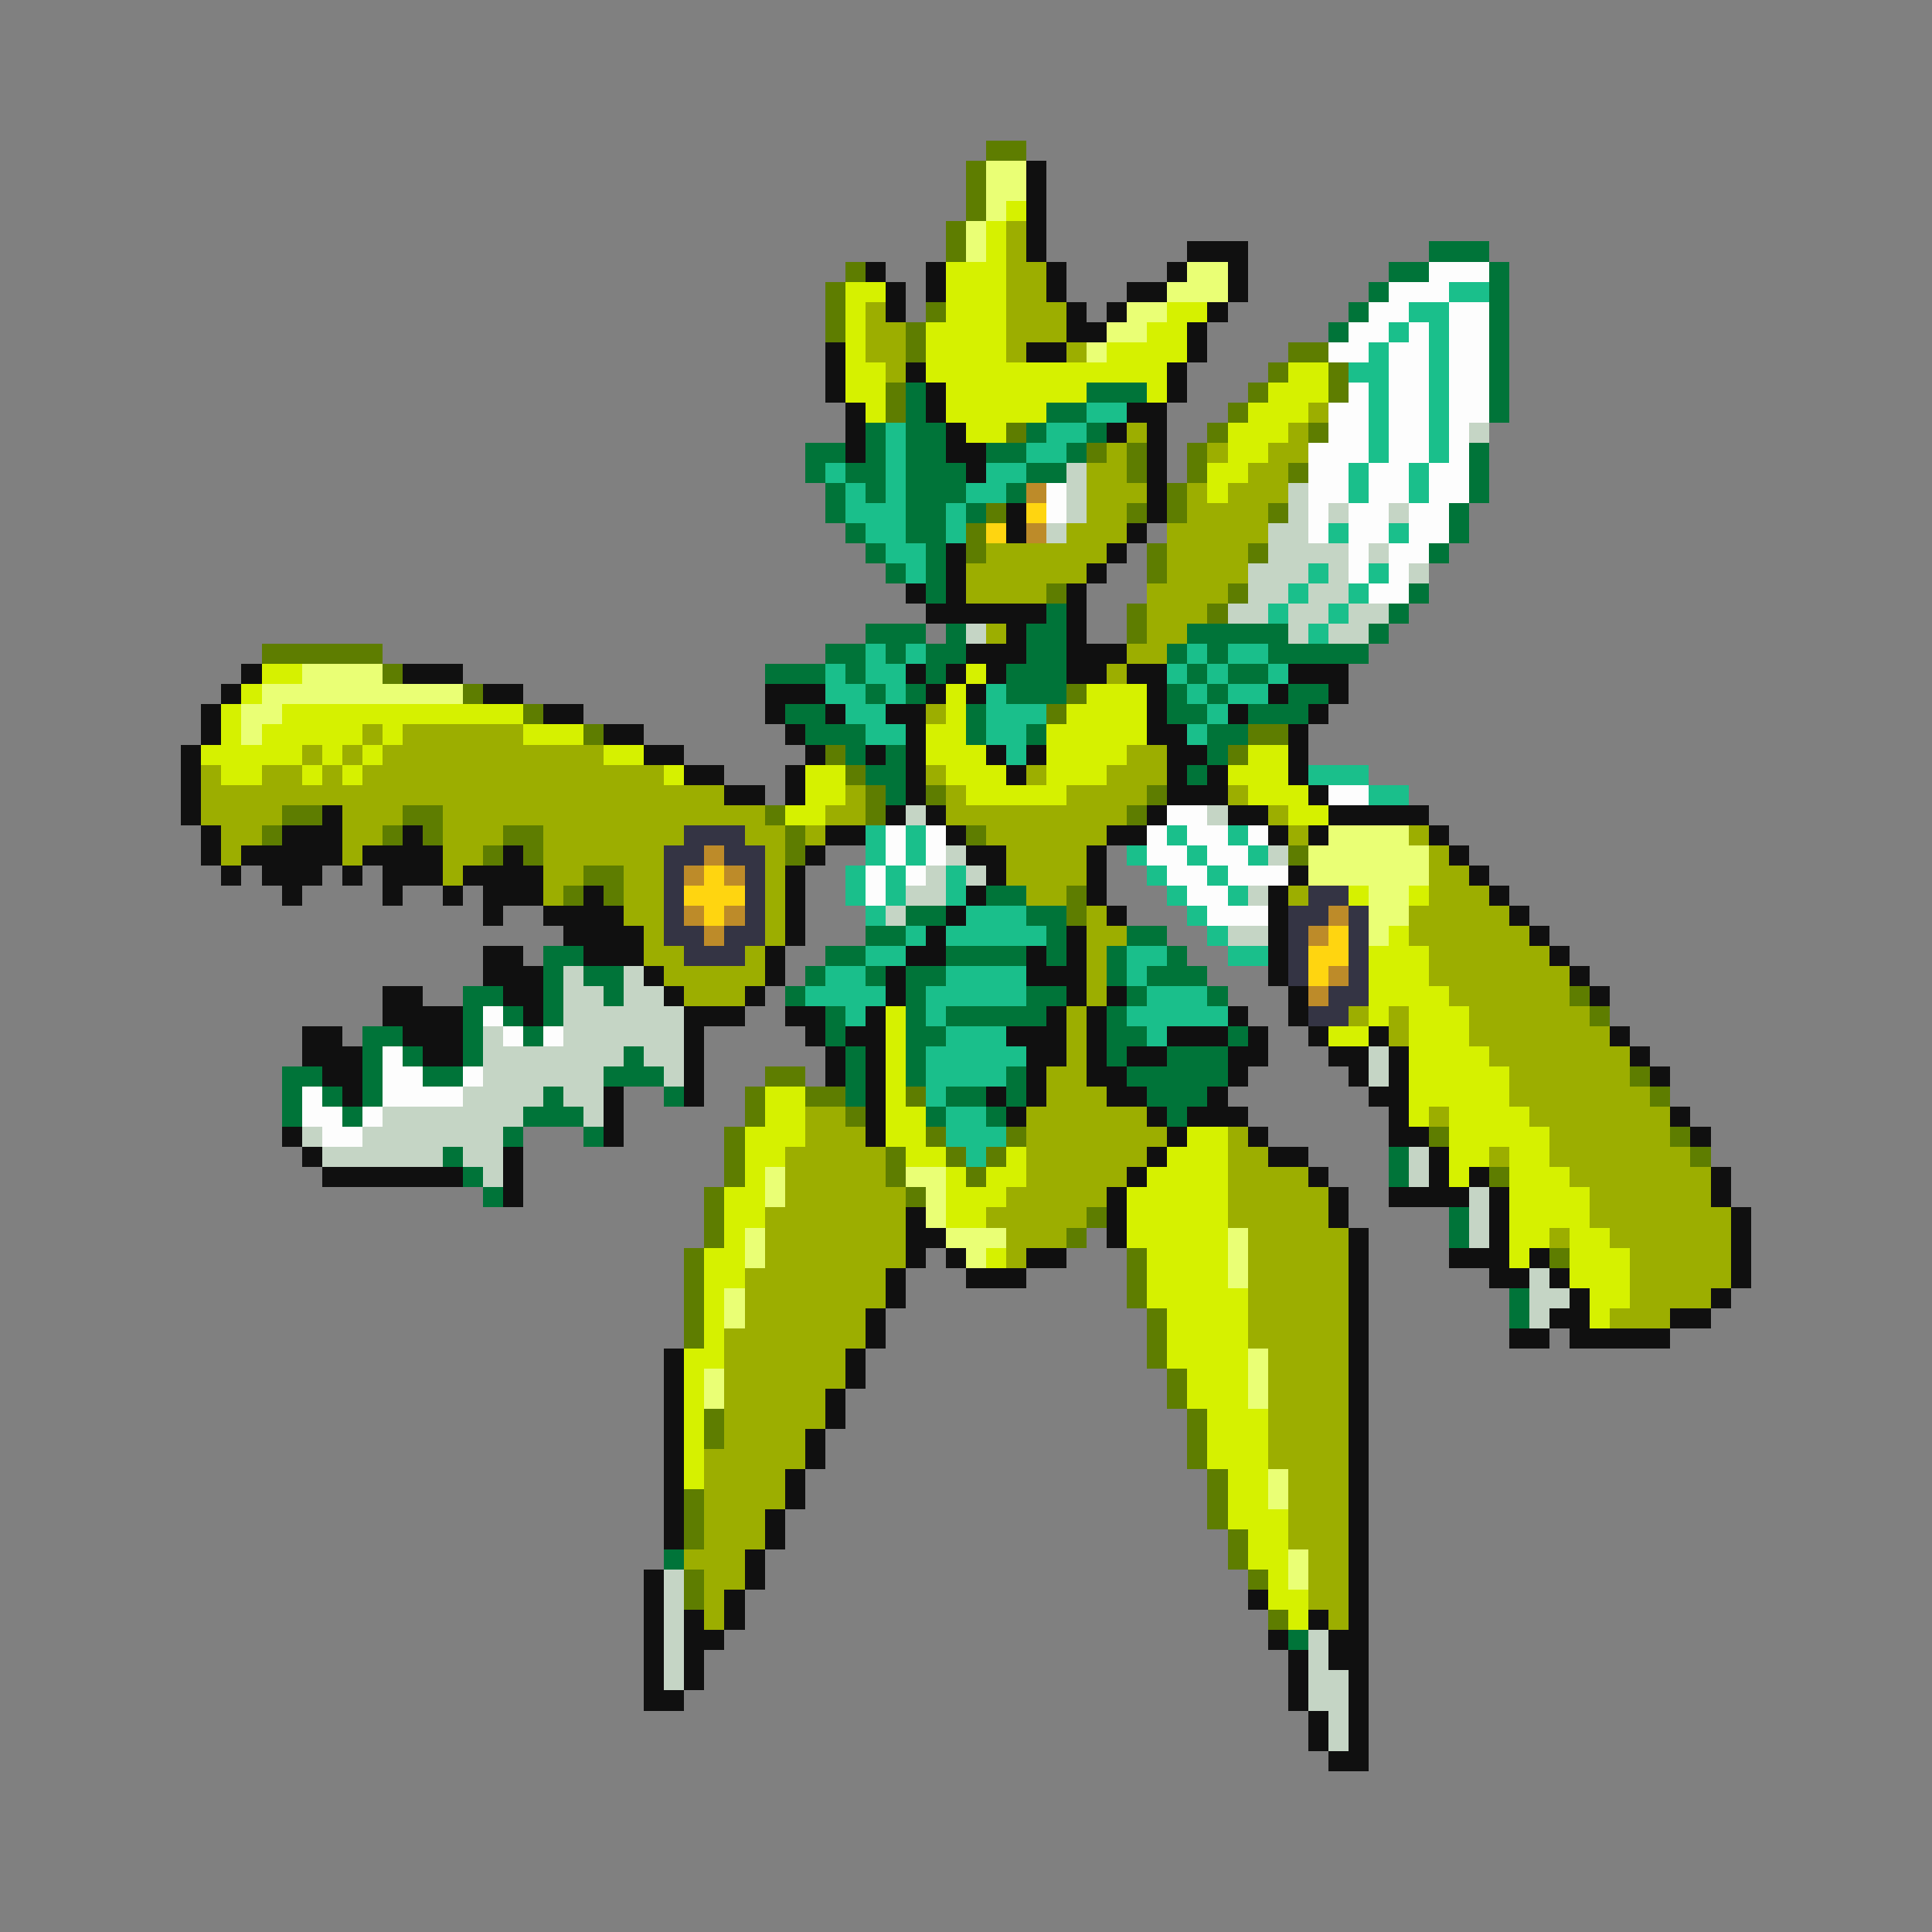 <svg xmlns="http://www.w3.org/2000/svg" viewBox="0 -0.5 96 96" shape-rendering="crispEdges">
<rect x="0" y="-0.5" width="96" height="96" fill="#808080" stroke="none"/>
<path stroke="#5e7d00" d="M49 7h2M48 8h1M48 9h1M48 10h1M47 11h1M47 12h1M42 13h1M41 14h1M41 15h1M46 15h1M41 16h1M45 16h1M45 17h1M64 17h2M63 18h1M66 18h1M44 19h1M62 19h1M66 19h1M44 20h1M61 20h1M50 21h1M60 21h1M65 21h1M54 22h1M56 22h1M59 22h1M56 23h1M59 23h1M64 23h1M58 24h1M49 25h1M56 25h1M58 25h1M63 25h1M48 26h1M48 27h1M57 27h1M62 27h1M57 28h1M52 29h1M61 29h1M56 30h1M60 30h1M56 31h1M13 32h6M19 33h1M23 34h1M53 34h1M26 35h1M52 35h1M29 36h1M62 36h2M41 37h1M61 37h1M42 38h1M43 39h1M46 39h1M57 39h1M14 40h2M20 40h2M38 40h1M43 40h1M56 40h1M13 41h1M19 41h1M21 41h1M25 41h2M39 41h1M48 41h1M24 42h1M26 42h1M39 42h1M64 42h1M29 43h2M28 44h1M30 44h1M53 44h1M53 45h1M78 49h1M79 50h1M38 53h2M81 53h1M37 54h1M40 54h2M45 54h1M82 54h1M37 55h1M42 55h1M36 56h1M46 56h1M50 56h1M71 56h1M83 56h1M36 57h1M44 57h1M47 57h1M49 57h1M84 57h1M36 58h1M44 58h1M48 58h1M74 58h1M35 59h1M45 59h1M35 60h1M54 60h1M35 61h1M53 61h1M34 62h1M56 62h1M77 62h1M34 63h1M56 63h1M34 64h1M56 64h1M34 65h1M57 65h1M34 66h1M57 66h1M57 67h1M58 68h1M58 69h1M35 70h1M59 70h1M35 71h1M59 71h1M59 72h1M60 73h1M34 74h1M60 74h1M34 75h1M60 75h1M34 76h1M61 76h1M61 77h1M34 78h1M62 78h1M34 79h1M63 80h1" />
<path stroke="#eaff75" d="M49 8h2M49 9h2M49 10h1M48 11h1M48 12h1M59 13h2M58 14h3M56 15h2M55 16h2M54 17h1M15 33h4M13 34h10M12 35h2M12 36h1M66 41h4M65 42h6M65 43h6M68 44h2M68 45h2M68 46h1M38 58h1M45 58h2M38 59h1M46 59h1M46 60h1M37 61h1M47 61h3M61 61h1M37 62h1M48 62h1M61 62h1M61 63h1M36 64h1M36 65h1M62 67h1M35 68h1M62 68h1M35 69h1M62 69h1M63 73h1M63 74h1M64 77h1M64 78h1" />
<path stroke="#101010" d="M51 8h1M51 9h1M51 10h1M51 11h1M51 12h1M59 12h3M43 13h1M46 13h1M52 13h1M58 13h1M61 13h1M44 14h1M46 14h1M52 14h1M56 14h2M61 14h1M44 15h1M53 15h1M55 15h1M60 15h1M53 16h2M59 16h1M41 17h1M51 17h2M59 17h1M41 18h1M45 18h1M58 18h1M41 19h1M46 19h1M58 19h1M42 20h1M46 20h1M56 20h2M42 21h1M47 21h1M55 21h1M57 21h1M42 22h1M47 22h2M57 22h1M48 23h1M57 23h1M57 24h1M50 25h1M57 25h1M50 26h1M56 26h1M47 27h1M55 27h1M47 28h1M54 28h1M45 29h1M47 29h1M53 29h1M46 30h6M53 30h1M50 31h1M53 31h1M48 32h3M53 32h3M12 33h1M20 33h3M45 33h1M47 33h1M49 33h1M53 33h2M56 33h2M64 33h3M11 34h1M24 34h2M38 34h3M46 34h1M48 34h1M57 34h1M63 34h1M66 34h1M10 35h1M27 35h2M38 35h1M41 35h1M44 35h2M57 35h1M61 35h1M65 35h1M10 36h1M30 36h2M39 36h1M45 36h1M57 36h2M64 36h1M9 37h1M32 37h2M40 37h1M43 37h1M45 37h1M49 37h1M51 37h1M58 37h2M64 37h1M9 38h1M34 38h2M39 38h1M45 38h1M50 38h1M58 38h1M60 38h1M64 38h1M9 39h1M36 39h2M39 39h1M45 39h1M58 39h3M65 39h1M9 40h1M16 40h1M44 40h1M46 40h1M57 40h1M61 40h2M66 40h5M10 41h1M14 41h3M20 41h1M41 41h2M47 41h1M55 41h2M63 41h1M65 41h1M71 41h1M10 42h1M12 42h5M18 42h4M25 42h1M40 42h1M48 42h2M54 42h1M72 42h1M11 43h1M13 43h3M17 43h1M19 43h3M23 43h4M39 43h1M49 43h1M54 43h1M64 43h1M73 43h1M14 44h1M19 44h1M22 44h1M24 44h3M29 44h1M39 44h1M48 44h1M54 44h1M63 44h1M74 44h1M24 45h1M27 45h4M39 45h1M47 45h1M55 45h1M63 45h1M75 45h1M28 46h4M39 46h1M46 46h1M53 46h1M63 46h1M76 46h1M24 47h2M29 47h3M38 47h1M45 47h2M51 47h1M53 47h1M63 47h1M77 47h1M24 48h3M32 48h1M38 48h1M44 48h1M51 48h3M63 48h1M78 48h1M19 49h2M25 49h2M33 49h1M37 49h1M44 49h1M53 49h1M55 49h1M64 49h1M79 49h1M19 50h4M26 50h1M34 50h3M39 50h2M43 50h1M52 50h1M54 50h1M61 50h1M64 50h1M15 51h2M20 51h3M34 51h1M40 51h1M42 51h2M50 51h3M54 51h1M58 51h3M62 51h1M65 51h1M68 51h1M80 51h1M15 52h3M21 52h2M34 52h1M41 52h1M43 52h1M51 52h2M54 52h1M56 52h2M61 52h2M66 52h2M69 52h1M81 52h1M16 53h2M34 53h1M41 53h1M43 53h1M51 53h1M54 53h2M61 53h1M67 53h1M69 53h1M82 53h1M17 54h1M30 54h1M34 54h1M43 54h1M49 54h1M51 54h1M55 54h2M60 54h1M68 54h2M30 55h1M43 55h1M50 55h1M57 55h1M59 55h3M69 55h1M83 55h1M14 56h1M30 56h1M43 56h1M58 56h1M62 56h1M69 56h2M84 56h1M15 57h1M25 57h1M57 57h1M63 57h2M71 57h1M16 58h7M25 58h1M56 58h1M65 58h1M71 58h1M73 58h1M85 58h1M25 59h1M55 59h1M66 59h1M69 59h4M74 59h1M85 59h1M45 60h1M55 60h1M66 60h1M74 60h1M86 60h1M45 61h2M55 61h1M67 61h1M74 61h1M86 61h1M45 62h1M47 62h1M51 62h2M67 62h1M72 62h3M76 62h1M86 62h1M44 63h1M48 63h3M67 63h1M74 63h2M77 63h1M86 63h1M44 64h1M67 64h1M78 64h1M85 64h1M43 65h1M67 65h1M77 65h2M83 65h2M43 66h1M67 66h1M75 66h2M78 66h5M33 67h1M42 67h1M67 67h1M33 68h1M42 68h1M67 68h1M33 69h1M41 69h1M67 69h1M33 70h1M41 70h1M67 70h1M33 71h1M40 71h1M67 71h1M33 72h1M40 72h1M67 72h1M33 73h1M39 73h1M67 73h1M33 74h1M39 74h1M67 74h1M33 75h1M38 75h1M67 75h1M33 76h1M38 76h1M67 76h1M37 77h1M67 77h1M32 78h1M37 78h1M67 78h1M32 79h1M36 79h1M62 79h1M67 79h1M32 80h1M34 80h1M36 80h1M65 80h1M67 80h1M32 81h1M34 81h2M63 81h1M66 81h2M32 82h1M34 82h1M64 82h1M66 82h2M32 83h1M34 83h1M64 83h1M67 83h1M32 84h2M64 84h1M67 84h1M65 85h1M67 85h1M65 86h1M67 86h1M66 87h2" />
<path stroke="#d6f100" d="M50 10h1M49 11h1M49 12h1M47 13h3M42 14h2M47 14h3M42 15h1M47 15h3M58 15h2M42 16h1M46 16h4M57 16h2M42 17h1M46 17h4M55 17h4M42 18h2M46 18h12M64 18h2M42 19h2M47 19h7M57 19h1M63 19h3M43 20h1M47 20h5M62 20h3M48 21h2M61 21h3M61 22h2M60 23h2M60 24h1M13 33h2M48 33h1M12 34h1M47 34h1M54 34h3M11 35h1M14 35h12M47 35h1M53 35h4M11 36h1M13 36h5M19 36h1M26 36h3M46 36h2M52 36h5M10 37h5M16 37h1M18 37h1M30 37h2M46 37h3M52 37h4M62 37h2M11 38h2M15 38h1M17 38h1M33 38h1M40 38h2M47 38h3M52 38h3M61 38h3M40 39h2M48 39h5M62 39h3M39 40h2M64 40h2M67 44h1M70 44h1M69 46h1M68 47h3M68 48h3M68 49h4M44 50h1M68 50h1M70 50h3M44 51h1M66 51h2M70 51h3M44 52h1M70 52h4M44 53h1M70 53h5M38 54h2M44 54h1M70 54h5M38 55h2M44 55h2M70 55h1M72 55h4M37 56h3M44 56h2M59 56h2M72 56h5M37 57h2M45 57h2M50 57h1M58 57h3M72 57h2M75 57h2M37 58h1M47 58h1M49 58h2M57 58h4M72 58h1M75 58h3M36 59h2M47 59h3M56 59h5M75 59h4M36 60h2M47 60h2M56 60h5M75 60h4M36 61h1M56 61h5M75 61h2M78 61h2M35 62h2M49 62h1M57 62h4M75 62h1M78 62h3M35 63h2M57 63h4M78 63h3M35 64h1M57 64h5M79 64h2M35 65h1M58 65h4M79 65h1M35 66h1M58 66h4M34 67h2M58 67h4M34 68h1M59 68h3M34 69h1M59 69h3M34 70h1M60 70h3M34 71h1M60 71h3M34 72h1M60 72h3M34 73h1M61 73h2M61 74h2M61 75h3M62 76h2M62 77h2M63 78h1M63 79h2M64 80h1" />
<path stroke="#9cae00" d="M50 11h1M50 12h1M50 13h2M50 14h2M43 15h1M50 15h3M43 16h2M50 16h3M43 17h2M50 17h1M53 17h1M44 18h1M65 20h1M56 21h1M64 21h1M55 22h1M60 22h1M63 22h2M54 23h2M62 23h2M54 24h3M59 24h1M61 24h3M54 25h2M59 25h4M53 26h3M58 26h5M49 27h6M58 27h4M48 28h6M58 28h4M48 29h4M57 29h4M57 30h3M49 31h1M57 31h2M56 32h2M55 33h1M46 35h1M18 36h1M20 36h6M15 37h1M17 37h1M19 37h11M56 37h2M10 38h1M13 38h2M16 38h1M18 38h15M46 38h1M51 38h1M55 38h3M10 39h26M42 39h1M47 39h1M53 39h4M61 39h1M10 40h4M17 40h3M22 40h16M41 40h2M47 40h9M63 40h1M11 41h2M17 41h2M22 41h3M27 41h7M37 41h2M40 41h1M49 41h6M64 41h1M70 41h1M11 42h1M17 42h1M22 42h2M27 42h6M38 42h1M50 42h4M71 42h1M22 43h1M27 43h2M31 43h2M38 43h1M50 43h4M71 43h2M27 44h1M31 44h2M38 44h1M51 44h2M64 44h1M71 44h3M31 45h2M38 45h1M54 45h1M70 45h5M32 46h1M38 46h1M54 46h2M70 46h6M32 47h2M37 47h1M54 47h1M71 47h6M33 48h5M54 48h1M71 48h7M34 49h3M54 49h1M72 49h6M53 50h1M67 50h1M69 50h1M73 50h6M53 51h1M69 51h1M73 51h7M53 52h1M74 52h7M52 53h2M75 53h6M52 54h3M75 54h7M40 55h2M51 55h6M71 55h1M76 55h7M40 56h3M51 56h7M61 56h1M77 56h6M39 57h5M51 57h6M61 57h2M74 57h1M77 57h7M39 58h5M51 58h5M61 58h4M78 58h7M39 59h6M50 59h5M61 59h5M79 59h6M38 60h7M49 60h5M61 60h5M79 60h7M38 61h7M50 61h3M62 61h5M77 61h1M80 61h6M38 62h7M50 62h1M62 62h5M81 62h5M37 63h7M62 63h5M81 63h5M37 64h7M62 64h5M81 64h4M37 65h6M62 65h5M80 65h3M36 66h7M62 66h5M36 67h6M63 67h4M36 68h6M63 68h4M36 69h5M63 69h4M36 70h5M63 70h4M36 71h4M63 71h4M35 72h5M63 72h4M35 73h4M64 73h3M35 74h4M64 74h3M35 75h3M64 75h3M35 76h3M64 76h3M34 77h3M65 77h2M35 78h2M65 78h2M35 79h1M65 79h2M35 80h1M66 80h1" />
<path stroke="#007439" d="M71 12h3M69 13h2M74 13h1M68 14h1M74 14h1M67 15h1M74 15h1M66 16h1M74 16h1M74 17h1M74 18h1M45 19h1M54 19h3M74 19h1M45 20h1M52 20h2M74 20h1M43 21h1M45 21h2M51 21h1M54 21h1M40 22h2M43 22h1M45 22h2M49 22h2M53 22h1M73 22h1M40 23h1M42 23h2M45 23h3M51 23h2M73 23h1M41 24h1M43 24h1M45 24h3M50 24h1M73 24h1M41 25h1M45 25h2M48 25h1M72 25h1M42 26h1M45 26h2M72 26h1M43 27h1M46 27h1M71 27h1M44 28h1M46 28h1M46 29h1M70 29h1M52 30h1M69 30h1M43 31h3M47 31h1M51 31h2M59 31h5M68 31h1M41 32h2M44 32h1M46 32h2M51 32h2M58 32h1M60 32h1M63 32h5M38 33h3M42 33h1M46 33h1M50 33h3M59 33h1M61 33h2M43 34h1M45 34h1M50 34h3M58 34h1M60 34h1M64 34h2M39 35h2M48 35h1M58 35h2M62 35h3M40 36h3M48 36h1M51 36h1M60 36h2M42 37h1M44 37h1M60 37h1M43 38h2M59 38h1M44 39h1M49 44h2M45 45h2M51 45h2M43 46h2M52 46h1M56 46h2M27 47h2M41 47h2M47 47h4M52 47h1M55 47h1M58 47h1M27 48h1M29 48h2M40 48h1M43 48h1M45 48h2M55 48h1M57 48h3M23 49h2M27 49h1M30 49h1M39 49h1M45 49h1M51 49h2M56 49h1M60 49h1M23 50h1M25 50h1M27 50h1M41 50h1M45 50h1M47 50h5M55 50h1M18 51h2M23 51h1M26 51h1M41 51h1M45 51h2M55 51h2M61 51h1M18 52h1M20 52h1M23 52h1M31 52h1M42 52h1M45 52h1M55 52h1M58 52h3M14 53h2M18 53h1M21 53h2M30 53h3M42 53h1M45 53h1M50 53h1M56 53h5M14 54h1M16 54h1M18 54h1M27 54h1M33 54h1M42 54h1M47 54h2M50 54h1M57 54h3M14 55h1M17 55h1M26 55h3M46 55h1M49 55h1M58 55h1M25 56h1M29 56h1M22 57h1M69 57h1M23 58h1M69 58h1M24 59h1M72 60h1M72 61h1M75 64h1M75 65h1M33 77h1M64 81h1" />
<path stroke="#fdfdfd" d="M71 13h3M69 14h3M68 15h2M72 15h2M67 16h2M70 16h1M72 16h2M66 17h2M69 17h2M72 17h2M69 18h2M72 18h2M67 19h1M69 19h2M72 19h2M66 20h2M69 20h2M72 20h2M66 21h2M69 21h2M72 21h1M65 22h3M69 22h2M72 22h1M65 23h2M68 23h2M71 23h2M52 24h1M65 24h2M68 24h2M71 24h2M52 25h1M65 25h1M67 25h2M70 25h2M65 26h1M67 26h2M70 26h2M67 27h1M69 27h2M67 28h1M69 28h1M68 29h2M66 39h2M58 40h2M44 41h1M46 41h1M57 41h1M59 41h2M62 41h1M44 42h1M46 42h1M57 42h2M60 42h2M43 43h1M45 43h1M58 43h2M61 43h3M43 44h1M59 44h2M60 45h3M24 50h1M25 51h1M27 51h1M19 52h1M19 53h2M23 53h1M15 54h1M19 54h4M15 55h2M18 55h1M16 56h2" />
<path stroke="#1abf8b" d="M72 14h2M70 15h2M69 16h1M71 16h1M68 17h1M71 17h1M67 18h2M71 18h1M68 19h1M71 19h1M54 20h2M68 20h1M71 20h1M44 21h1M52 21h2M68 21h1M71 21h1M44 22h1M51 22h2M68 22h1M71 22h1M41 23h1M44 23h1M49 23h2M67 23h1M70 23h1M42 24h1M44 24h1M48 24h2M67 24h1M70 24h1M42 25h3M47 25h1M43 26h2M47 26h1M66 26h1M69 26h1M44 27h2M45 28h1M65 28h1M68 28h1M64 29h1M67 29h1M63 30h1M66 30h1M65 31h1M43 32h1M45 32h1M59 32h1M61 32h2M41 33h1M43 33h2M58 33h1M60 33h1M63 33h1M41 34h2M44 34h1M49 34h1M59 34h1M61 34h2M42 35h2M49 35h3M60 35h1M43 36h2M49 36h2M59 36h1M50 37h1M65 38h3M68 39h2M43 41h1M45 41h1M58 41h1M61 41h1M43 42h1M45 42h1M56 42h1M59 42h1M62 42h1M42 43h1M44 43h1M47 43h1M57 43h1M60 43h1M42 44h1M44 44h1M47 44h1M58 44h1M61 44h1M43 45h1M48 45h3M59 45h1M45 46h1M47 46h5M60 46h1M43 47h2M56 47h2M61 47h2M41 48h2M47 48h4M56 48h1M40 49h4M46 49h5M57 49h3M42 50h1M46 50h1M56 50h5M47 51h3M57 51h1M46 52h5M46 53h4M46 54h1M47 55h2M47 56h3M48 57h1" />
<path stroke="#c5d5c5" d="M73 21h1M53 23h1M53 24h1M64 24h1M53 25h1M64 25h1M66 25h1M69 25h1M52 26h1M63 26h2M63 27h4M68 27h1M62 28h3M66 28h1M70 28h1M62 29h2M65 29h2M61 30h2M64 30h2M67 30h2M48 31h1M64 31h1M66 31h2M45 40h1M60 40h1M47 42h1M63 42h1M46 43h1M48 43h1M45 44h2M62 44h1M44 45h1M61 46h2M28 48h1M31 48h1M28 49h2M31 49h2M28 50h6M24 51h1M28 51h6M24 52h7M32 52h2M68 52h1M24 53h6M33 53h1M68 53h1M23 54h4M28 54h2M19 55h7M29 55h1M15 56h1M18 56h7M16 57h6M23 57h2M70 57h1M24 58h1M70 58h1M73 59h1M73 60h1M73 61h1M76 63h1M76 64h2M76 65h1M33 78h1M33 79h1M33 80h1M33 81h1M65 81h1M33 82h1M65 82h1M33 83h1M65 83h2M65 84h2M66 85h1M66 86h1" />
<path stroke="#bd8b29" d="M51 24h1M51 26h1M35 42h1M34 43h1M36 43h1M34 45h1M36 45h1M66 45h1M35 46h1M65 46h1M66 48h1M65 49h1" />
<path stroke="#ffd510" d="M51 25h1M49 26h1M35 43h1M34 44h3M35 45h1M66 46h1M65 47h2M65 48h1" />
<path stroke="#343444" d="M34 41h3M33 42h2M36 42h2M33 43h1M37 43h1M33 44h1M37 44h1M65 44h2M33 45h1M37 45h1M64 45h2M67 45h1M33 46h2M36 46h2M64 46h1M67 46h1M34 47h3M64 47h1M67 47h1M64 48h1M67 48h1M66 49h2M65 50h2" />
</svg>